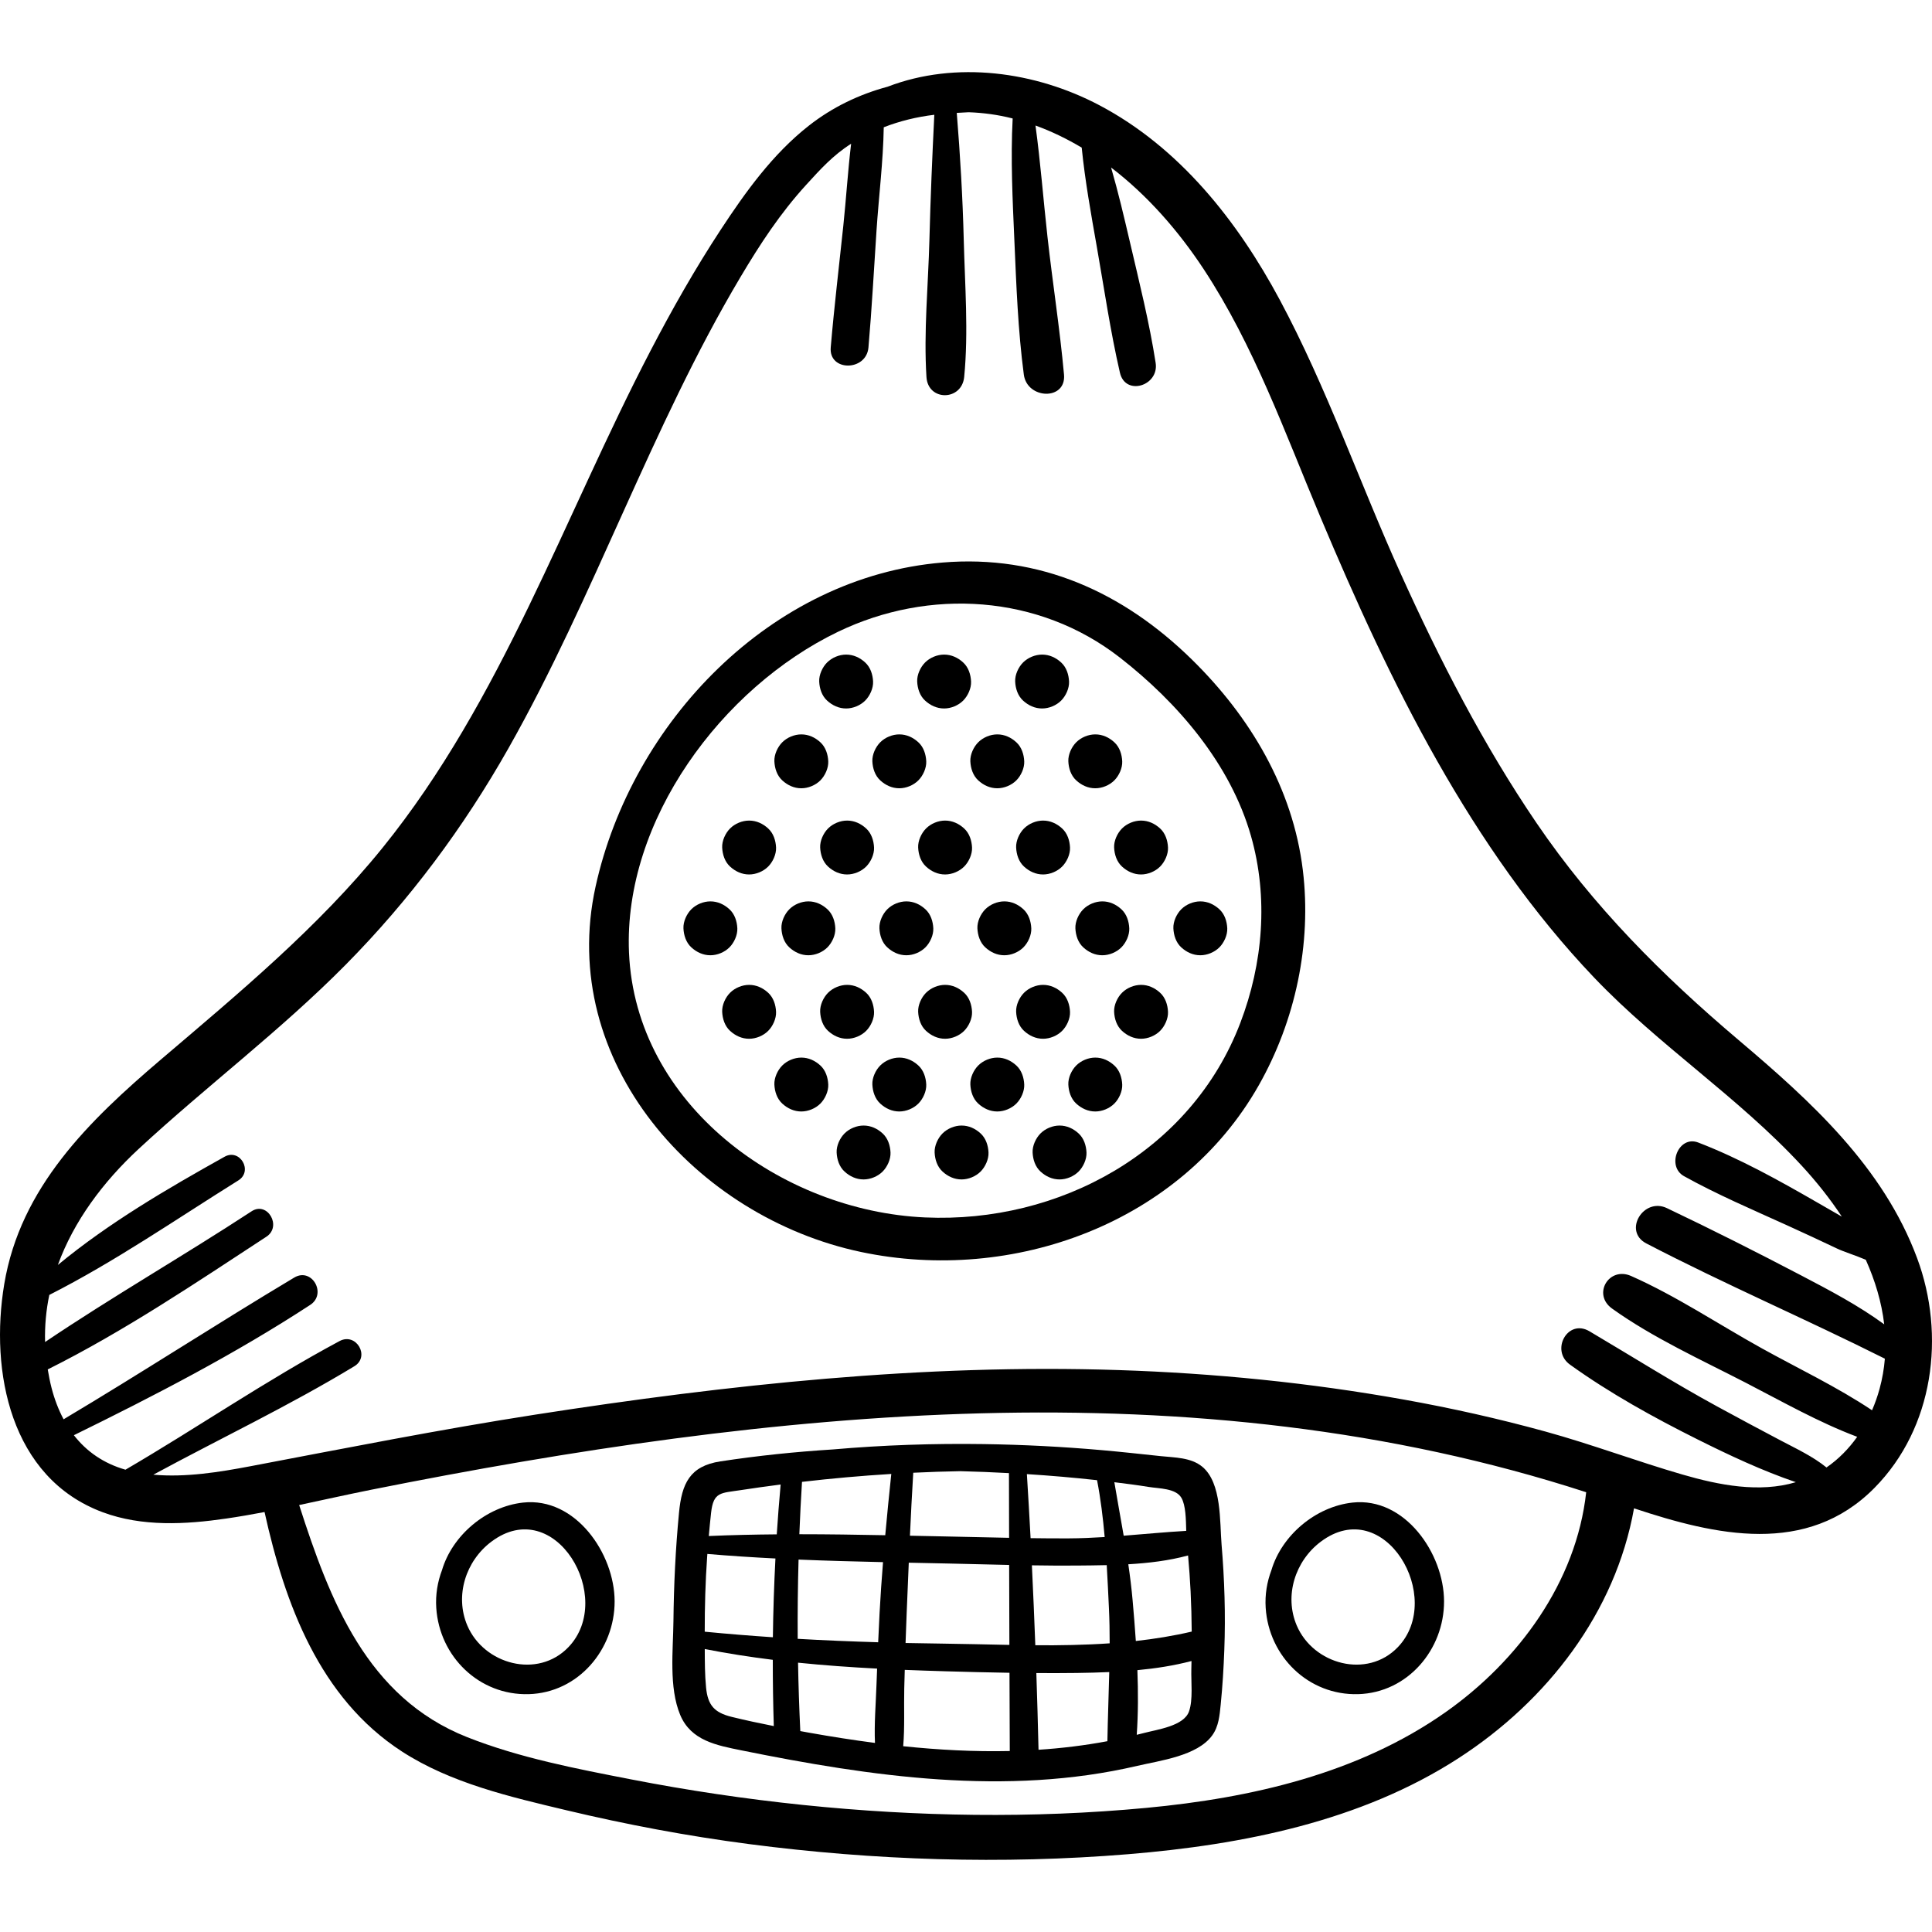 <?xml version="1.0" encoding="iso-8859-1"?>
<!-- Generator: Adobe Illustrator 19.0.0, SVG Export Plug-In . SVG Version: 6.00 Build 0)  -->
<svg version="1.1" id="Capa_1" xmlns="http://www.w3.org/2000/svg" xmlns:xlink="http://www.w3.org/1999/xlink" x="0px" y="0px"
	 viewBox="0 0 512.001 512.001" style="enable-background:new 0 0 512.001 512.001;" xml:space="preserve">
<g>
	<g>
		<path d="M508.044,333.383c-8.988-24.148-28.095-41.502-47.279-57.743c-20.292-17.179-38.539-35.449-53.55-57.509
			c-14.15-20.795-25.682-43.249-36.029-66.138c-10.862-24.03-19.535-49.197-32-72.473c-11.185-20.885-26.546-40.4-47.852-51.638
			c-16.936-8.933-37.999-11.857-56.105-4.905c-7.541,2.037-14.612,5.4-20.934,10.372c-9.532,7.497-16.721,17.504-23.322,27.564
			c-6.771,10.319-12.864,21.069-18.566,32.011c-22.982,44.099-39.395,92.609-70.991,131.705
			c-17.088,21.144-38.236,38.655-58.846,56.217c-18.931,16.132-37.172,33.79-41.447,59.461
			c-3.864,23.202,1.635,51.357,26.095,60.451c10.439,3.881,21.954,3.248,32.769,1.668c3.383-0.494,6.754-1.082,10.119-1.722
			c5.383,24.334,14.571,49.304,36.386,63.444c12.976,8.411,28.713,12.035,43.563,15.574c15.962,3.805,32.116,6.847,48.388,8.97
			c33.271,4.341,67.089,5.437,100.545,2.689c30.269-2.486,61.617-8.685,87.501-25.418c23.512-15.2,41.6-38.556,46.544-66.24
			c21.586,7.17,45.805,12.738,63.734-5.427C512.48,378.379,515.662,353.848,508.044,333.383z M383.105,453.739
			c-23.141,16.3-51.528,22.753-79.301,25.368c-30.197,2.843-60.808,2.341-90.961-0.772c-15.26-1.576-30.465-3.837-45.524-6.766
			c-14.577-2.835-29.67-5.725-43.525-11.209c-26.598-10.527-36.392-36.277-44.511-61.51c6.398-1.355,12.781-2.794,19.176-4.071
			c105.49-21.063,217.817-33.122,321.898,0.678C417.735,419.298,402.365,440.172,383.105,453.739z M498.11,368.047
			c-0.531,1.942-1.201,3.846-1.998,5.691c-9.23-6.173-19.652-11.113-29.249-16.438c-11.405-6.329-22.685-13.876-34.605-19.151
			c-5.87-2.597-10.334,4.841-5.046,8.632c10.821,7.755,23.678,13.593,35.494,19.691c9.47,4.887,19.316,10.491,29.473,14.3
			c-2.223,3.139-4.934,5.914-8.14,8.122c-3.621-2.933-8.005-4.975-12.086-7.123c-5.637-2.967-11.258-5.983-16.853-9.03
			c-11.534-6.283-22.582-13.265-33.876-19.94c-5.779-3.416-10.416,5.062-5.165,8.837c10.574,7.603,22.278,14.064,33.915,19.873
			c8.297,4.142,17.019,8.241,25.942,11.283c-9.673,2.893-20.403,0.771-29.965-1.999c-12.185-3.529-24.055-8.016-36.295-11.392
			c-12.427-3.427-25.019-6.248-37.707-8.517c-24.895-4.451-50.163-6.971-75.433-7.799c-51.831-1.699-103.446,3.845-154.59,11.795
			c-25.299,3.933-50.376,8.905-75.523,13.678c-8.267,1.569-17.208,3.017-25.767,2.25c17.736-9.608,36-18.268,53.266-28.738
			c4.266-2.586,0.487-9.03-3.904-6.679c-19.471,10.425-37.693,22.968-56.743,34.093c-5.795-1.655-10.325-4.827-13.676-9.139
			c21.388-10.492,42.67-21.493,62.632-34.532c4.491-2.934,0.438-10.037-4.235-7.244c-20.518,12.263-40.575,25.329-61.121,37.558
			c-1.355-2.535-2.422-5.323-3.195-8.329c-0.422-1.642-0.74-3.269-1.006-4.888c20.152-10.063,39.171-22.88,57.95-35.173
			c4.181-2.737,0.279-9.489-3.934-6.73c-18.03,11.802-36.846,22.586-54.723,34.642c-0.116-4.263,0.274-8.431,1.12-12.481
			c17.405-8.837,33.563-20.023,50.099-30.349c3.957-2.47,0.431-8.558-3.664-6.268c-15.287,8.548-30.633,17.49-44.166,28.674
			c4.2-11.561,11.945-21.981,21.42-30.755c17.969-16.641,37.565-31.323,54.817-48.771c16.952-17.144,31.281-36.386,43.15-57.358
			c11.436-20.206,20.861-41.453,30.409-62.59c9.559-21.162,19.23-42.373,31.116-62.353c5.199-8.74,10.498-16.84,17.367-24.379
			c3.787-4.157,7.168-7.902,11.941-10.924c-0.867,7.245-1.318,14.599-2.074,21.789c-1.127,10.728-2.421,21.453-3.33,32.201
			c-0.543,6.415,9.438,6.365,9.997,0c0.908-10.356,1.448-20.756,2.145-31.127c0.604-8.983,1.758-18.179,1.91-27.229
			c4.238-1.652,8.721-2.753,13.4-3.312c-0.554,11.06-1.011,22.131-1.301,33.201c-0.314,11.98-1.538,24.34-0.782,36.292
			c0.411,6.496,9.372,6.357,9.997,0c1.167-11.88,0.19-24.36-0.112-36.292c-0.284-11.246-0.942-22.489-1.853-33.701
			c1.052-0.065,2.103-0.126,3.153-0.174c3.914,0.138,7.783,0.673,11.486,1.608c0.059,0.015,0.117,0.032,0.175,0.047
			c-0.565,10.771-0.013,21.663,0.457,32.415c0.516,11.8,0.949,23.735,2.499,35.451c0.875,6.611,11.283,6.938,10.651,0
			c-1.112-12.201-3.029-24.348-4.384-36.527c-1.091-9.804-1.842-19.69-3.174-29.473c4.279,1.548,8.357,3.537,12.247,5.855
			c0.888,8.841,2.473,17.578,4.016,26.346c1.95,11.08,3.583,22.344,6.113,33.304c1.449,6.276,10.415,3.487,9.467-2.61
			c-1.669-10.734-4.351-21.439-6.821-32.015c-1.549-6.633-3.099-13.241-4.991-19.754c9.696,7.404,17.934,16.896,24.566,26.976
			c13.344,20.279,21.515,43.337,30.876,65.582c9.286,22.068,19.175,43.927,31.005,64.765c11.681,20.574,25.303,40.328,41.675,57.471
			c17.086,17.891,38.076,31.535,54.871,49.696c3.812,4.122,7.459,8.674,10.665,13.534c-2.081-1.205-4.169-2.396-6.245-3.592
			c-10.233-5.895-20.771-11.801-31.817-16.044c-5.209-2.001-8.515,6.273-3.76,8.918c8.764,4.874,18.179,8.88,27.305,13.026
			c4.444,2.019,8.87,4.076,13.279,6.172c1.806,0.859,4.842,1.78,7.584,2.958c2.463,5.491,4.202,11.234,4.883,17.108
			c-6.866-5.016-14.376-8.969-22.019-12.968c-11.738-6.142-23.598-12.133-35.562-17.823c-6.221-2.958-11.711,6.104-5.466,9.351
			c20.775,10.801,42.308,20.057,63.221,30.545C499.294,362.717,498.839,365.381,498.11,368.047z"/>
	</g>
</g>
<g>
	<g>
		<path d="M345.263,230.58c-2.641-21.671-13.963-40.655-29.397-55.792c-18.24-17.888-40.373-27.856-66.093-25.71
			c-45.468,3.794-82.356,42.332-91.941,85.887c-10.21,46.398,26.604,87.602,70.378,96.829c40.247,8.484,84.664-7.609,105.384-44.191
			C343.288,270.489,347.646,250.14,345.263,230.58z M328.68,271.134c-13.031,34.062-47.96,53.11-83.551,51.499
			c-38.013-1.72-76.71-29.833-78.438-70.199c-1.501-35.068,24.672-70.199,55.362-84.99c24.229-11.678,53.252-9.896,74.695,6.793
			c15.408,11.992,29.34,28.243,34.772,47.293C336.183,237.883,334.722,255.341,328.68,271.134z"/>
	</g>
</g>
<g>
	<g>
		<path d="M323.729,409.316c-0.503-5.989,0.082-16.299-5.094-20.602c-2.997-2.492-7.313-2.433-10.995-2.822
			c-5.198-0.549-10.395-1.124-15.603-1.584c-10.429-0.922-20.891-1.458-31.359-1.609c-13.331-0.192-26.655,0.255-39.921,1.415
			c-9.981,0.627-19.937,1.656-29.835,3.164c-8.177,1.245-10.238,5.929-10.976,13.593c-0.919,9.548-1.377,19.17-1.476,28.76
			c-0.079,7.71-1.257,17.522,1.789,24.834c2.843,6.826,9.683,8.073,16.212,9.395c34.344,6.954,70.274,12.206,104.912,4.113
			c6.078-1.42,15.912-2.624,19.865-8.074c1.739-2.398,1.967-5.34,2.254-8.191c0.484-4.809,0.775-9.642,0.955-14.472
			C324.804,427.933,324.508,418.592,323.729,409.316z M242.021,390.292c4.165-0.199,8.333-0.343,12.503-0.416
			c4.288,0.103,8.574,0.289,12.859,0.515c0.007,5.715,0.025,11.431,0.038,17.147c-5.694-0.11-11.388-0.256-17.08-0.369
			c-3.064-0.061-6.13-0.126-9.198-0.19C241.394,401.415,241.683,395.853,242.021,390.292z M240.28,427.437
			c0.187-4.436,0.368-8.871,0.555-13.306c3.526,0.073,7.051,0.144,10.572,0.22c5.342,0.115,10.686,0.263,16.03,0.378
			c0.02,7.064,0.036,14.127,0.061,21.19c-6.032-0.111-12.05-0.279-18.021-0.349c-3.163-0.037-6.328-0.089-9.493-0.157
			C240.075,432.754,240.168,430.095,240.28,427.437z M193.903,454.991c-4.611-1.131-6.329-3.102-6.787-7.773
			c-0.331-3.37-0.334-6.808-0.345-10.209c5.987,1.181,11.998,2.11,18.028,2.86c-0.006,5.85,0.084,11.704,0.267,17.561
			C201.325,456.692,197.595,455.897,193.903,454.991z M204.821,433.891c-6.028-0.407-12.051-0.888-18.06-1.476
			c-0.006-6.62,0.173-13.243,0.641-19.846c0.018-0.254,0.042-0.507,0.06-0.761c6,0.519,12.014,0.901,18.036,1.207
			C205.141,419.97,204.905,426.928,204.821,433.891z M205.851,406.619c-6.009,0.052-12.015,0.18-18.012,0.444
			c0.181-2.066,0.38-4.131,0.61-6.191c0.621-5.57,2.596-5.162,7.81-5.967c3.532-0.545,7.075-1.033,10.621-1.493
			C206.487,397.813,206.132,402.215,205.851,406.619z M232.28,446.445c-0.171,5.082-0.629,10.321-0.403,15.449
			c-5.878-0.766-11.725-1.688-17.514-2.722c-0.758-0.135-1.516-0.277-2.274-0.415c-0.293-6.039-0.492-12.082-0.599-18.128
			c6.963,0.714,13.95,1.206,20.953,1.57C232.389,443.615,232.327,445.03,232.28,446.445z M233.097,427.437
			c-0.136,2.593-0.255,5.187-0.371,7.781c-7.111-0.211-14.223-0.502-21.327-0.911c-0.049-7.001,0.035-14.002,0.228-21
			c7.457,0.311,14.922,0.51,22.384,0.677C233.655,418.466,233.332,422.95,233.097,427.437z M234.6,406.851
			c-7.585-0.146-15.176-0.264-22.764-0.264c0.178-4.628,0.422-9.253,0.702-13.876c7.864-0.916,15.757-1.615,23.664-2.102
			C235.636,396.018,235.088,401.431,234.6,406.851z M239.359,462.766c0.425-5.05,0.162-10.231,0.275-15.266
			c0.037-1.654,0.091-3.309,0.136-4.963c3.582,0.145,7.168,0.266,10.757,0.37c5.659,0.163,11.329,0.31,16.999,0.4
			c0.025,6.912,0.049,13.823,0.075,20.733C258.194,464.25,248.748,463.747,239.359,462.766z M272.135,390.655
			c6.204,0.396,12.402,0.926,18.595,1.61c0.954,4.913,1.575,9.981,2.021,15.068c-3.185,0.198-6.379,0.34-9.591,0.354
			c-3.347,0.015-6.695-0.015-10.043-0.059C272.821,401.969,272.486,396.312,272.135,390.655z M293.471,461.436
			c-6.038,1.131-12.13,1.871-18.25,2.272c-0.159-6.777-0.353-13.553-0.58-20.329c3.573,0.022,7.145,0.023,10.713-0.026
			c2.851-0.04,5.729-0.11,8.611-0.237C293.82,449.217,293.577,455.314,293.471,461.436z M274.369,436.012
			c-0.263-7.063-0.565-14.123-0.907-21.182c3.935,0.058,7.87,0.095,11.804,0.06c2.637-0.023,5.324-0.046,8.028-0.111
			c0.23,3.837,0.409,7.651,0.583,11.377c0.146,3.123,0.2,6.235,0.197,9.343C287.534,435.948,280.952,436.058,274.369,436.012z
			 M295.314,392.804c3.045,0.368,6.087,0.762,9.117,1.253c2.698,0.437,7.154,0.333,8.641,2.86c1.177,2,1.209,5.75,1.293,8.777
			c-5.544,0.327-11.053,0.854-16.574,1.286C296.978,402.255,296.109,397.542,295.314,392.804z M315.098,453.559
			c-1.374,3.867-8.375,4.764-12.016,5.725c-0.61,0.161-1.222,0.305-1.834,0.457c0.387-5.652,0.391-11.393,0.171-17.13
			c4.848-0.457,9.661-1.191,14.34-2.423c-0.015,0.741-0.022,1.482-0.043,2.222C315.624,445.699,316.203,450.448,315.098,453.559z
			 M301.008,434.883c-0.244-3.633-0.539-7.245-0.855-10.808c-0.284-3.202-0.679-6.373-1.141-9.527
			c5.376-0.313,10.736-0.946,15.84-2.332c0.278,3.161,0.517,6.325,0.671,9.495c0.173,3.556,0.268,7.117,0.296,10.678
			C310.93,433.535,305.986,434.329,301.008,434.883z"/>
	</g>
</g>
<g>
	<g>
		<path d="M358.435,398.199c-9.798,1.07-18.775,8.706-21.498,17.915c-1.169,3.1-1.743,6.459-1.518,9.969
			c0.83,12.936,11.383,23.265,24.522,22.884c13.106-0.379,22.774-11.814,22.748-24.61
			C382.664,411.695,372.308,396.685,358.435,398.199z M370.449,436.51c-8.157,8.504-22.418,4.567-26.804-5.746
			c-3.354-7.884-0.421-17.09,6.377-22.201C366.901,395.873,382.993,423.432,370.449,436.51z"/>
	</g>
</g>
<g>
	<g>
		<path d="M138.628,398.199c-9.798,1.07-18.775,8.706-21.498,17.915c-1.169,3.1-1.743,6.459-1.518,9.969
			c0.829,12.936,11.383,23.265,24.522,22.884c13.106-0.379,22.773-11.814,22.748-24.61
			C162.857,411.695,152.501,396.685,138.628,398.199z M150.642,436.51c-8.157,8.504-22.418,4.567-26.804-5.746
			c-3.353-7.884-0.42-17.09,6.378-22.201C147.094,395.873,163.185,423.432,150.642,436.51z"/>
	</g>
</g>
<g>
	<g>
		<path d="M193.31,240.966c-1.397-1.283-3.114-2.091-5.049-2.091c-1.831,0-3.754,0.796-5.049,2.091
			c-1.238,1.238-2.171,3.27-2.091,5.049c0.083,1.847,0.689,3.762,2.091,5.049c1.397,1.282,3.114,2.091,5.049,2.091
			c1.831,0,3.754-0.797,5.049-2.091c1.239-1.238,2.171-3.27,2.091-5.049C195.318,244.168,194.712,242.253,193.31,240.966z"/>
	</g>
</g>
<g>
	<g>
		<path d="M219.277,240.966c-1.397-1.283-3.114-2.091-5.049-2.091c-1.831,0-3.754,0.796-5.049,2.091
			c-1.238,1.238-2.171,3.27-2.091,5.049c0.083,1.847,0.689,3.762,2.091,5.049c1.397,1.282,3.114,2.091,5.049,2.091
			c1.831,0,3.754-0.797,5.049-2.091c1.238-1.239,2.171-3.27,2.091-5.049C221.286,244.169,220.679,242.253,219.277,240.966z"/>
	</g>
</g>
<g>
	<g>
		<path d="M245.244,240.966c-1.397-1.283-3.114-2.091-5.049-2.091c-1.831,0-3.754,0.796-5.049,2.091
			c-1.238,1.238-2.171,3.27-2.091,5.049c0.083,1.847,0.689,3.762,2.091,5.049c1.397,1.282,3.114,2.091,5.049,2.091
			c1.831,0,3.754-0.797,5.049-2.091c1.238-1.239,2.171-3.27,2.091-5.049C247.253,244.169,246.646,242.253,245.244,240.966z"/>
	</g>
</g>
<g>
	<g>
		<path d="M271.212,240.966c-1.397-1.283-3.114-2.091-5.049-2.091c-1.831,0-3.754,0.796-5.049,2.091
			c-1.238,1.238-2.171,3.27-2.091,5.049c0.083,1.847,0.689,3.762,2.091,5.049c1.397,1.282,3.114,2.091,5.049,2.091
			c1.831,0,3.754-0.797,5.049-2.091c1.239-1.239,2.171-3.27,2.091-5.049C273.22,244.169,272.614,242.253,271.212,240.966z"/>
	</g>
</g>
<g>
	<g>
		<path d="M297.178,240.966c-1.397-1.283-3.114-2.091-5.049-2.091c-1.831,0-3.754,0.796-5.049,2.091
			c-1.238,1.239-2.17,3.271-2.091,5.049c0.083,1.847,0.689,3.762,2.091,5.049c1.397,1.282,3.114,2.091,5.049,2.091
			c1.831,0,3.754-0.797,5.049-2.091c1.239-1.239,2.171-3.27,2.091-5.049C299.186,244.168,298.58,242.253,297.178,240.966z"/>
	</g>
</g>
<g>
	<g>
		<path d="M323.146,240.966c-1.397-1.282-3.114-2.091-5.049-2.091c-1.831,0-3.754,0.796-5.049,2.091
			c-1.238,1.238-2.171,3.27-2.091,5.049c0.083,1.847,0.689,3.762,2.091,5.049c1.397,1.282,3.114,2.091,5.049,2.091
			c1.831,0,3.754-0.797,5.049-2.091c1.238-1.239,2.171-3.27,2.091-5.049C325.154,244.168,324.548,242.253,323.146,240.966z"/>
	</g>
</g>
<g>
	<g>
		<path d="M203.574,219.553c-1.397-1.283-3.114-2.091-5.049-2.091c-1.831,0-3.754,0.796-5.049,2.091
			c-1.238,1.238-2.171,3.271-2.091,5.049c0.083,1.847,0.689,3.762,2.091,5.049c1.397,1.282,3.114,2.092,5.049,2.092
			c1.831,0,3.754-0.797,5.049-2.092c1.239-1.238,2.171-3.27,2.091-5.049C205.582,222.755,204.976,220.84,203.574,219.553z"/>
	</g>
</g>
<g>
	<g>
		<path d="M229.541,219.553c-1.397-1.283-3.114-2.091-5.049-2.091c-1.831,0-3.754,0.796-5.049,2.091
			c-1.238,1.238-2.171,3.271-2.091,5.049c0.083,1.847,0.689,3.762,2.091,5.049c1.397,1.283,3.114,2.092,5.049,2.092
			c1.831,0,3.754-0.797,5.049-2.092c1.238-1.238,2.171-3.27,2.091-5.049C231.55,222.756,230.943,220.84,229.541,219.553z"/>
	</g>
</g>
<g>
	<g>
		<path d="M255.509,219.553c-1.397-1.283-3.114-2.091-5.049-2.091c-1.831,0-3.754,0.796-5.049,2.091
			c-1.238,1.238-2.171,3.271-2.091,5.049c0.083,1.847,0.689,3.762,2.091,5.049c1.397,1.283,3.114,2.092,5.049,2.092
			c1.831,0,3.754-0.797,5.049-2.092c1.238-1.238,2.171-3.27,2.091-5.049C257.517,222.756,256.911,220.84,255.509,219.553z"/>
	</g>
</g>
<g>
	<g>
		<path d="M281.476,219.553c-1.397-1.283-3.114-2.091-5.049-2.091c-1.831,0-3.754,0.796-5.049,2.091
			c-1.238,1.238-2.171,3.271-2.091,5.049c0.083,1.847,0.689,3.762,2.091,5.049c1.397,1.283,3.114,2.092,5.049,2.092
			c1.831,0,3.754-0.797,5.049-2.092c1.238-1.238,2.171-3.27,2.091-5.049C283.485,222.756,282.878,220.84,281.476,219.553z"/>
	</g>
</g>
<g>
	<g>
		<path d="M307.443,219.553c-1.397-1.283-3.114-2.091-5.049-2.091c-1.831,0-3.754,0.796-5.049,2.091
			c-1.238,1.238-2.171,3.271-2.091,5.049c0.083,1.847,0.689,3.762,2.091,5.049c1.397,1.283,3.114,2.092,5.049,2.092
			c1.831,0,3.754-0.797,5.049-2.092c1.238-1.238,2.171-3.27,2.091-5.049C309.451,222.755,308.845,220.84,307.443,219.553z"/>
	</g>
</g>
<g>
	<g>
		<path d="M217.407,196.713c-1.397-1.283-3.114-2.091-5.049-2.091c-1.831,0-3.754,0.796-5.049,2.091
			c-1.238,1.238-2.171,3.27-2.091,5.049c0.083,1.847,0.689,3.762,2.091,5.049c1.397,1.282,3.115,2.091,5.049,2.091
			c1.831,0,3.754-0.797,5.049-2.091c1.238-1.238,2.171-3.27,2.091-5.049C219.415,199.915,218.809,198,217.407,196.713z"/>
	</g>
</g>
<g>
	<g>
		<path d="M243.374,196.712c-1.397-1.283-3.114-2.091-5.049-2.091c-1.831,0-3.754,0.796-5.049,2.091
			c-1.238,1.238-2.171,3.27-2.091,5.049c0.083,1.847,0.689,3.762,2.091,5.049c1.397,1.282,3.114,2.091,5.049,2.091
			c1.831,0,3.754-0.797,5.049-2.091c1.238-1.238,2.171-3.27,2.091-5.049C245.382,199.914,244.776,197.999,243.374,196.712z"/>
	</g>
</g>
<g>
	<g>
		<path d="M269.341,196.712c-1.397-1.283-3.114-2.091-5.049-2.091c-1.831,0-3.754,0.796-5.049,2.091
			c-1.238,1.238-2.171,3.27-2.091,5.049c0.083,1.847,0.689,3.762,2.091,5.049c1.397,1.282,3.114,2.091,5.049,2.091
			c1.831,0,3.754-0.797,5.049-2.091c1.239-1.238,2.171-3.27,2.091-5.049C271.349,199.914,270.743,197.999,269.341,196.712z"/>
	</g>
</g>
<g>
	<g>
		<path d="M295.309,196.712c-1.397-1.283-3.114-2.091-5.049-2.091c-1.831,0-3.754,0.796-5.049,2.091
			c-1.238,1.238-2.171,3.27-2.091,5.049c0.082,1.847,0.689,3.762,2.091,5.049c1.397,1.282,3.114,2.091,5.049,2.091
			c1.831,0,3.754-0.797,5.049-2.091c1.239-1.238,2.171-3.27,2.091-5.049C297.317,199.914,296.711,197.999,295.309,196.712z"/>
	</g>
</g>
<g>
	<g>
		<path d="M229.286,175.565c-1.397-1.282-3.114-2.091-5.049-2.091c-1.831,0-3.754,0.796-5.049,2.091
			c-1.238,1.238-2.171,3.27-2.091,5.049c0.083,1.847,0.689,3.762,2.091,5.049c1.397,1.282,3.114,2.091,5.049,2.091
			c1.831,0,3.754-0.797,5.049-2.091c1.238-1.238,2.171-3.27,2.091-5.049C231.294,178.767,230.688,176.852,229.286,175.565z"/>
	</g>
</g>
<g>
	<g>
		<path d="M255.253,175.565c-1.397-1.282-3.114-2.091-5.049-2.091c-1.831,0-3.754,0.796-5.049,2.091
			c-1.238,1.238-2.171,3.27-2.091,5.049c0.083,1.847,0.689,3.762,2.091,5.049c1.397,1.282,3.114,2.091,5.049,2.091
			c1.831,0,3.754-0.797,5.049-2.091c1.238-1.238,2.171-3.27,2.091-5.049C257.261,178.767,256.655,176.852,255.253,175.565z"/>
	</g>
</g>
<g>
	<g>
		<path d="M281.22,175.565c-1.397-1.282-3.114-2.091-5.049-2.091c-1.831,0-3.754,0.796-5.049,2.091
			c-1.238,1.238-2.171,3.27-2.091,5.049c0.083,1.847,0.689,3.762,2.091,5.049c1.397,1.282,3.114,2.091,5.049,2.091
			c1.831,0,3.754-0.797,5.049-2.091c1.238-1.238,2.171-3.27,2.091-5.049C283.228,178.767,282.622,176.852,281.22,175.565z"/>
	</g>
</g>
<g>
	<g>
		<path d="M233.908,300.375c-1.397-1.283-3.115-2.092-5.049-2.092c-1.831,0-3.754,0.796-5.049,2.092
			c-1.238,1.238-2.171,3.27-2.091,5.049c0.083,1.847,0.689,3.762,2.091,5.049c1.397,1.282,3.114,2.091,5.049,2.091
			c1.831,0,3.754-0.796,5.049-2.091c1.239-1.238,2.171-3.271,2.091-5.049C235.916,303.577,235.31,301.662,233.908,300.375z"/>
	</g>
</g>
<g>
	<g>
		<path d="M259.875,300.375c-1.397-1.283-3.114-2.092-5.049-2.092c-1.831,0-3.754,0.796-5.049,2.092
			c-1.238,1.238-2.171,3.27-2.091,5.049c0.083,1.847,0.689,3.762,2.091,5.049c1.397,1.282,3.114,2.091,5.049,2.091
			c1.831,0,3.754-0.796,5.049-2.091c1.238-1.238,2.171-3.271,2.091-5.049C261.883,303.577,261.277,301.662,259.875,300.375z"/>
	</g>
</g>
<g>
	<g>
		<path d="M285.842,300.375c-1.397-1.283-3.114-2.092-5.049-2.092c-1.831,0-3.754,0.796-5.049,2.092
			c-1.238,1.238-2.171,3.27-2.091,5.049c0.083,1.847,0.689,3.762,2.091,5.049c1.397,1.282,3.114,2.091,5.049,2.091
			c1.831,0,3.754-0.796,5.049-2.091c1.239-1.238,2.171-3.271,2.091-5.049C287.85,303.577,287.244,301.662,285.842,300.375z"/>
	</g>
</g>
<g>
	<g>
		<path d="M217.407,282.365c-1.397-1.282-3.114-2.091-5.049-2.091c-1.831,0-3.754,0.796-5.049,2.091
			c-1.238,1.238-2.171,3.27-2.091,5.049c0.083,1.847,0.689,3.762,2.091,5.049c1.397,1.282,3.114,2.091,5.049,2.091
			c1.831,0,3.754-0.797,5.049-2.091c1.238-1.238,2.171-3.27,2.091-5.049C219.415,285.567,218.809,283.652,217.407,282.365z"/>
	</g>
</g>
<g>
	<g>
		<path d="M243.374,282.365c-1.397-1.282-3.114-2.091-5.049-2.091c-1.831,0-3.754,0.796-5.049,2.091
			c-1.238,1.238-2.171,3.27-2.091,5.049c0.083,1.847,0.689,3.762,2.091,5.049c1.397,1.282,3.114,2.091,5.049,2.091
			c1.831,0,3.754-0.797,5.049-2.091c1.238-1.238,2.171-3.27,2.091-5.049C245.382,285.567,244.776,283.652,243.374,282.365z"/>
	</g>
</g>
<g>
	<g>
		<path d="M269.341,282.365c-1.397-1.282-3.114-2.091-5.049-2.091c-1.831,0-3.754,0.796-5.049,2.091
			c-1.238,1.238-2.171,3.27-2.091,5.049c0.083,1.847,0.689,3.762,2.091,5.049c1.397,1.282,3.114,2.091,5.049,2.091
			c1.831,0,3.754-0.797,5.049-2.091c1.239-1.238,2.171-3.27,2.091-5.049C271.349,285.567,270.743,283.652,269.341,282.365z"/>
	</g>
</g>
<g>
	<g>
		<path d="M295.309,282.365c-1.397-1.282-3.114-2.091-5.049-2.091c-1.831,0-3.754,0.796-5.049,2.091
			c-1.238,1.238-2.171,3.27-2.091,5.049c0.083,1.847,0.689,3.762,2.091,5.049c1.397,1.282,3.114,2.091,5.049,2.091
			c1.831,0,3.754-0.797,5.049-2.091c1.239-1.238,2.171-3.27,2.091-5.049C297.317,285.567,296.711,283.652,295.309,282.365z"/>
	</g>
</g>
<g>
	<g>
		<path d="M203.574,263.093c-1.397-1.283-3.114-2.091-5.049-2.091c-1.831,0-3.754,0.796-5.049,2.091
			c-1.238,1.238-2.171,3.271-2.091,5.049c0.083,1.847,0.689,3.762,2.091,5.049c1.397,1.283,3.114,2.092,5.049,2.092
			c1.831,0,3.754-0.797,5.049-2.092c1.239-1.238,2.171-3.27,2.091-5.049C205.583,266.296,204.976,264.381,203.574,263.093z"/>
	</g>
</g>
<g>
	<g>
		<path d="M229.541,263.093c-1.397-1.283-3.114-2.091-5.049-2.091c-1.831,0-3.754,0.796-5.049,2.091
			c-1.238,1.238-2.171,3.271-2.091,5.049c0.083,1.847,0.689,3.762,2.091,5.049c1.397,1.283,3.115,2.092,5.049,2.092
			c1.831,0,3.754-0.797,5.049-2.092c1.238-1.238,2.171-3.27,2.091-5.049C231.549,266.295,230.943,264.38,229.541,263.093z"/>
	</g>
</g>
<g>
	<g>
		<path d="M255.509,263.093c-1.397-1.283-3.114-2.091-5.049-2.091c-1.831,0-3.754,0.796-5.049,2.091
			c-1.238,1.238-2.171,3.271-2.091,5.049c0.083,1.847,0.689,3.762,2.091,5.049c1.397,1.283,3.114,2.092,5.049,2.092
			c1.831,0,3.754-0.797,5.049-2.092c1.238-1.238,2.171-3.27,2.091-5.049C257.517,266.295,256.911,264.38,255.509,263.093z"/>
	</g>
</g>
<g>
	<g>
		<path d="M281.476,263.093c-1.397-1.283-3.114-2.091-5.049-2.091c-1.831,0-3.754,0.796-5.049,2.091
			c-1.238,1.238-2.171,3.271-2.091,5.049c0.083,1.847,0.689,3.762,2.091,5.049c1.397,1.283,3.114,2.092,5.049,2.092
			c1.831,0,3.754-0.797,5.049-2.092c1.238-1.238,2.171-3.27,2.091-5.049C283.484,266.295,282.878,264.38,281.476,263.093z"/>
	</g>
</g>
<g>
	<g>
		<path d="M307.443,263.093c-1.397-1.282-3.114-2.091-5.049-2.091c-1.831,0-3.754,0.796-5.049,2.091
			c-1.238,1.238-2.171,3.271-2.091,5.049c0.083,1.847,0.689,3.762,2.091,5.049c1.397,1.283,3.114,2.092,5.049,2.092
			c1.831,0,3.754-0.797,5.049-2.092c1.238-1.238,2.171-3.27,2.091-5.049C309.451,266.295,308.845,264.38,307.443,263.093z"/>
	</g>
</g>
<g>
</g>
<g>
</g>
<g>
</g>
<g>
</g>
<g>
</g>
<g>
</g>
<g>
</g>
<g>
</g>
<g>
</g>
<g>
</g>
<g>
</g>
<g>
</g>
<g>
</g>
<g>
</g>
<g>
</g>
</svg>
